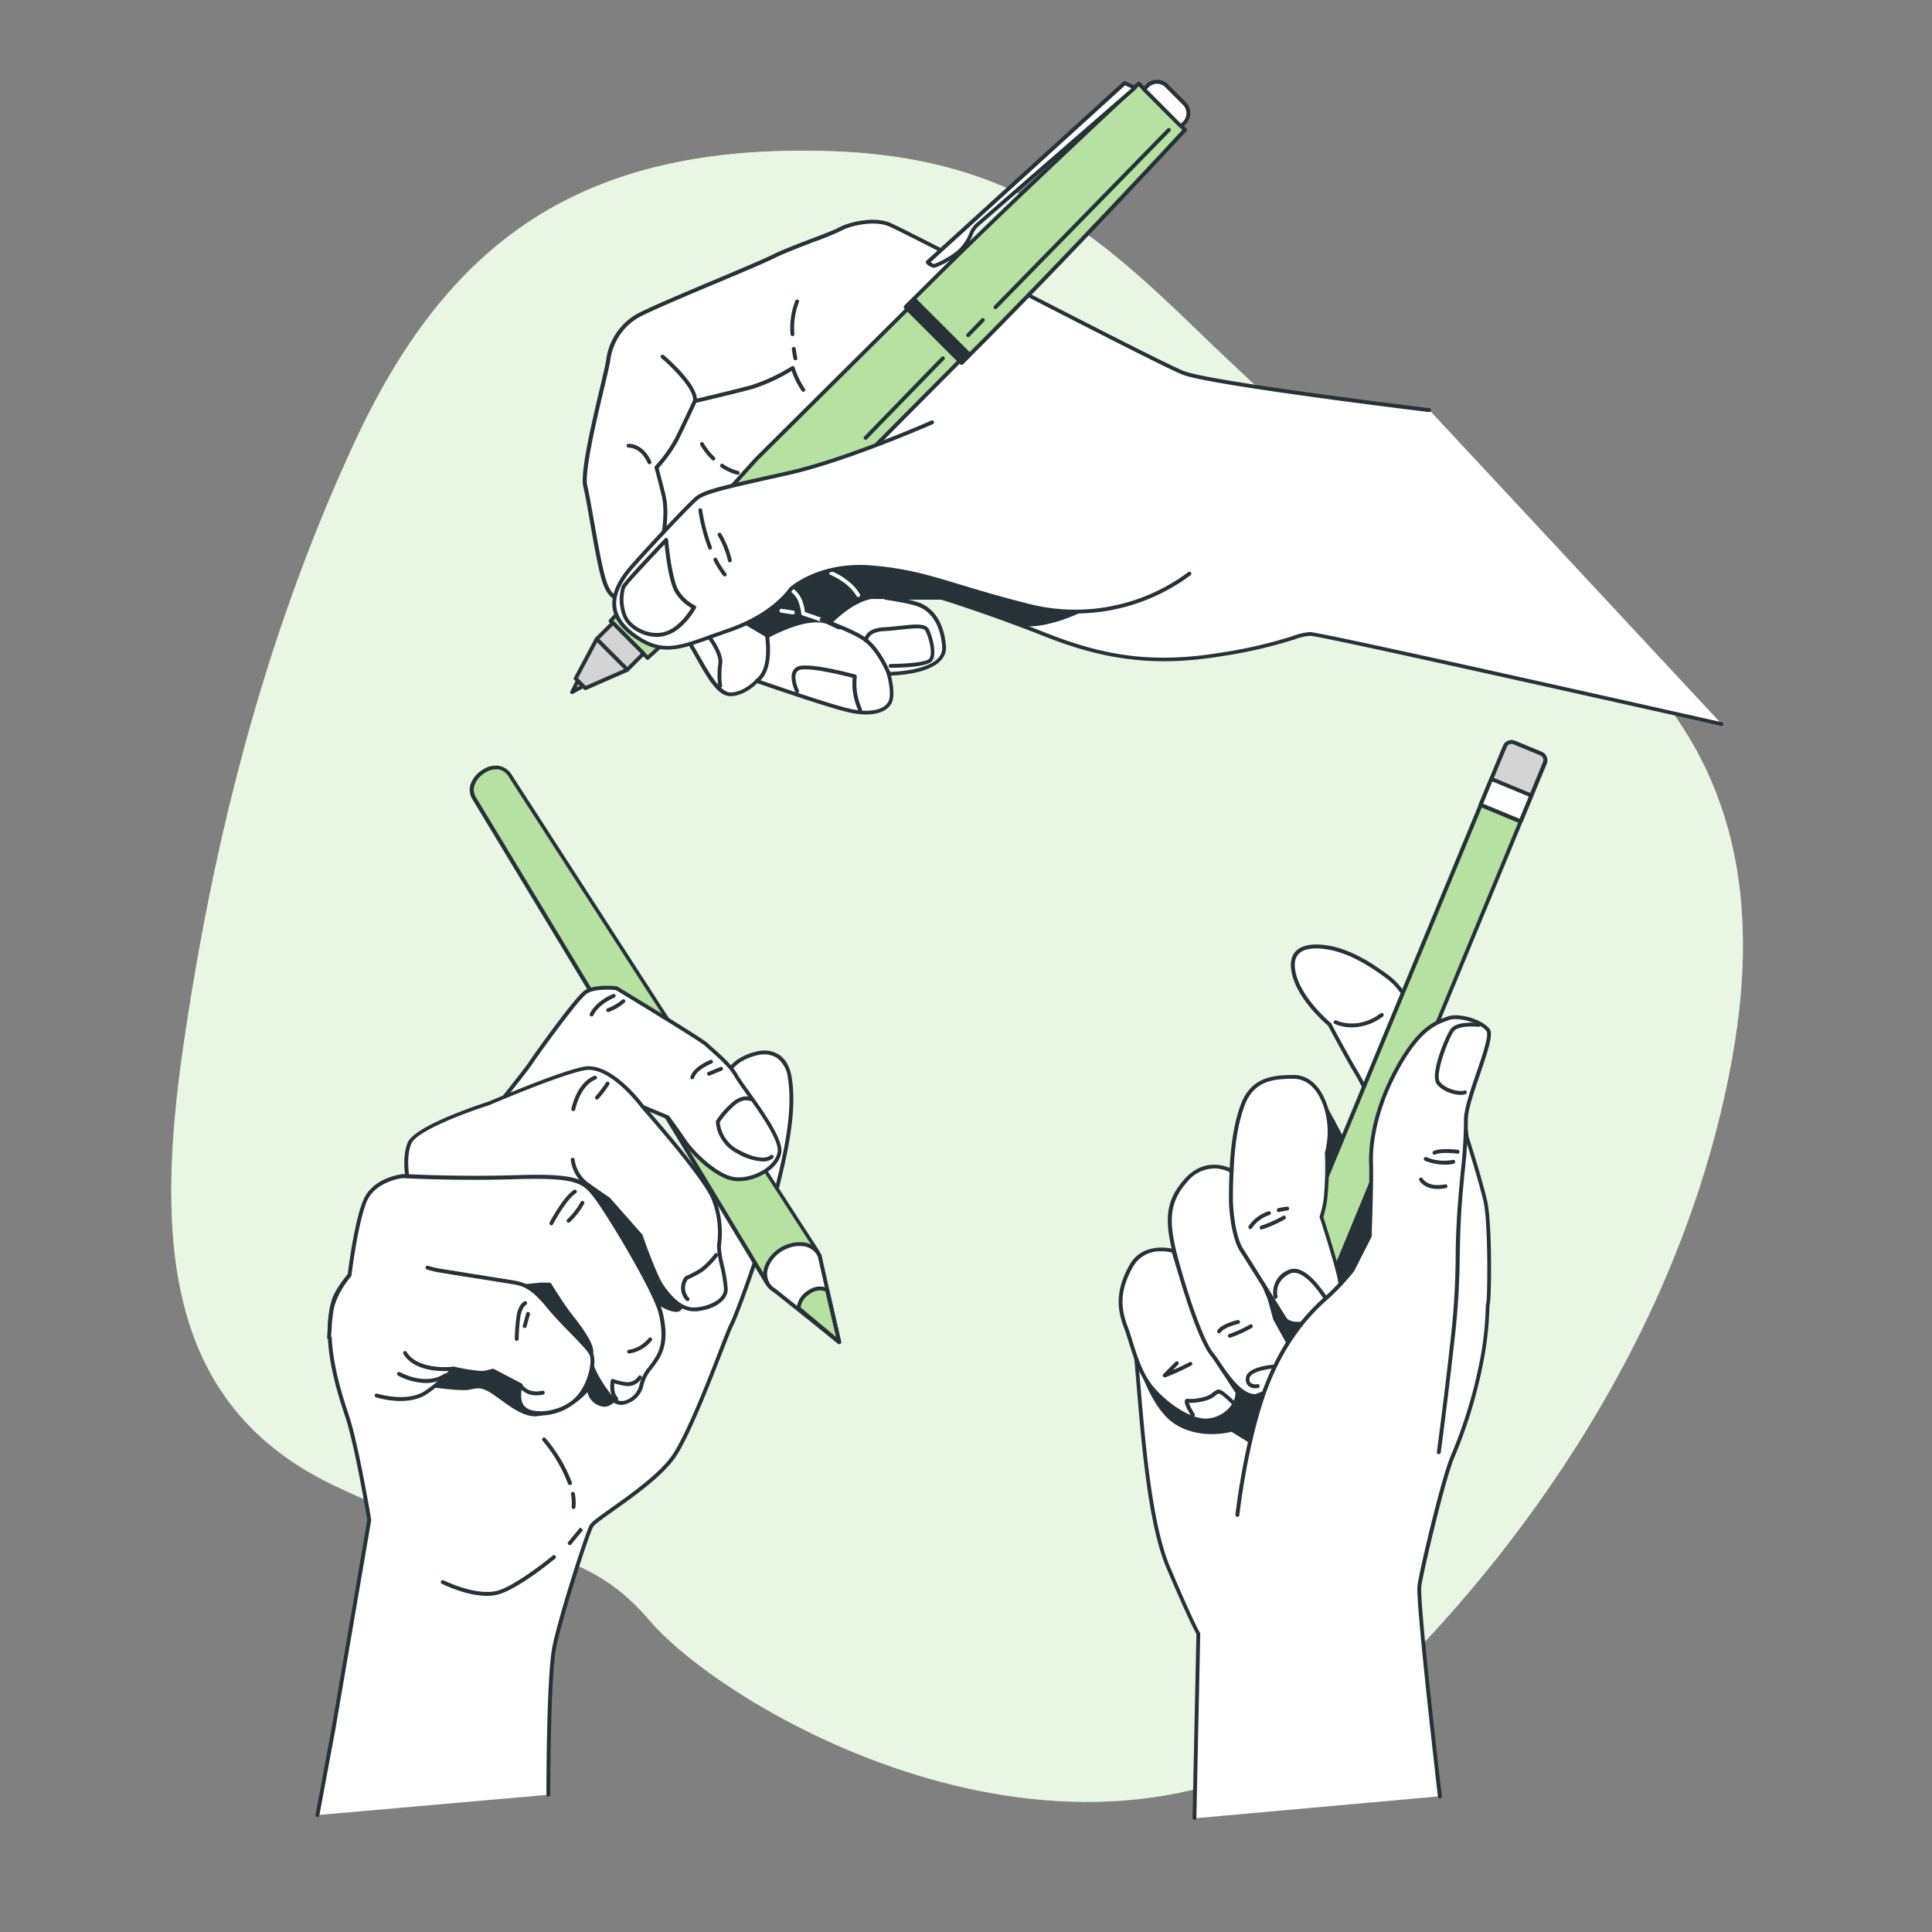 <svg xmlns="http://www.w3.org/2000/svg" viewBox="0 0 500 500"><rect x="0" y="0" width="500" height="500" fill="#808080" stroke="none"/><g id="freepik--background-simple--inject-3"><path d="M349,444s80.18-66.18,99.14-169.36S389.44,150.73,343.89,115.79,281.6,41.52,215.58,39.14s-100.18,24.21-124,75.71-36.62,104.37-44.14,156-3.85,92.82,38.51,113.35,62,11.51,82.16,35.17S280,496.54,349,444Z" style="fill:#B7E0A3"></path><path d="M349,444s80.18-66.18,99.14-169.36S389.44,150.73,343.89,115.79,281.6,41.52,215.58,39.14s-100.18,24.21-124,75.71-36.62,104.37-44.14,156-3.85,92.82,38.51,113.35,62,11.51,82.16,35.17S280,496.54,349,444Z" style="fill:#fff;opacity:0.7"></path></g><g id="freepik--hand-3--inject-3"><path d="M372.64,464.87s-5.86-50.45-5.28-54.57,6.26-28.23,8.64-33.55a122.93,122.93,0,0,0,7.83-26.42c1.47-9.39,1-12,1.32-13.11s.62-20.53-.75-26.43-4.8-16.58-4.8-16.58-.44-10.42-8.87-24.6-8.44-14.55-13.44-18.07-9.94-5.92-14.81-6.46-9.28.77-7.51,7.4,9.11,12.67,9.11,12.67,4.85,9.11,6.86,12.38a60.56,60.56,0,0,1,3.66,7.3l.42,10.05L351.93,301a33.45,33.45,0,0,1-6.77-10.15c-2.1-5.5-10.09-.69-12.71,8s-40.67,34.53-39,47.51,2.63,44.62,8.84,59.27,7.81,17.19,7.81,17.19l-1,47.76" style="fill:#fff"></path><path d="M309.13,471h0a.52.52,0,0,1-.5-.51l1-47.62c-.39-.67-2.28-4.17-7.77-17.12-4.66-11-6.39-31.54-7.65-46.52-.43-5.16-.8-9.61-1.23-12.89-1-8.09,12.28-20.47,24-31.4,7.19-6.68,14-13,15-16.31,1.94-6.45,6.68-10.57,9.95-10.69a3.74,3.74,0,0,1,3.71,2.66,32.58,32.58,0,0,0,6.17,9.48l2.72-5.35-.42-9.83a60.09,60.09,0,0,0-3.59-7.15c-1.88-3.07-6.33-11.38-6.83-12.32-.84-.71-7.48-6.44-9.2-12.86-.73-2.74-.49-4.84.71-6.23,1.34-1.56,3.88-2.18,7.35-1.8,4.59.51,9.51,2.65,15,6.55,4.76,3.35,5.17,4,12,15.6l1.56,2.63c8,13.52,8.88,23.81,8.94,24.76.28.88,3.49,10.92,4.79,16.55,1.4,6,1.11,25.4.74,26.69a8.06,8.06,0,0,0-.14,1.7,86.41,86.41,0,0,1-1.16,11.34A123.76,123.76,0,0,1,376.46,377c-2.32,5.16-8,29.32-8.61,33.41s5.23,53.94,5.29,54.45a.5.5,0,1,1-1,.11c-.24-2.06-5.86-50.56-5.29-54.7s6.27-28.29,8.69-33.68a123.37,123.37,0,0,0,7.79-26.3A85.93,85.93,0,0,0,384.49,339a8.3,8.3,0,0,1,.18-1.93c.28-1,.58-20.42-.76-26.19s-4.75-16.43-4.78-16.53a.35.35,0,0,1,0-.13c0-.11-.54-10.48-8.8-24.37l-1.56-2.63c-6.89-11.62-7.15-12.07-11.73-15.29-5.39-3.8-10.16-5.88-14.58-6.37-2.18-.24-5.07-.19-6.48,1.45-1,1.13-1.14,2.92-.5,5.32,1.71,6.4,8.87,12.35,8.94,12.41a.47.47,0,0,1,.13.15c0,.09,4.87,9.14,6.84,12.36a60.79,60.79,0,0,1,3.7,7.37.47.47,0,0,1,0,.17l.42,10.05a.45.45,0,0,1,0,.25l-3.1,6.09a.52.52,0,0,1-.36.27.55.55,0,0,1-.44-.14A33.69,33.69,0,0,1,344.69,291a2.67,2.67,0,0,0-2.74-2c-2.92.11-7.21,3.95-9,10-1.08,3.57-7.65,9.68-15.26,16.76-11,10.22-24.7,22.95-23.72,30.53.42,3.31.79,7.77,1.23,12.93,1.25,14.92,3,35.36,7.57,46.21,6.09,14.37,7.76,17.1,7.77,17.13a.5.5,0,0,1,.08.27l-1,47.76A.49.49,0,0,1,309.13,471Z" style="fill:#263238"></path><path d="M294.75,351.88s3.3,12.4,9.8,16.4S318.8,370,318.8,370l7.26,4.5,28.25-37.76s6-18.25,5.5-24.75-1-10.5-2-11.25-8.25-3.76-8.25-3.76l-2.75-3.25-3.44-6.42A57,57,0,0,1,330.31,309c-9.51,9.5-28.26,23.5-32,31.25S293.5,346.38,294.75,351.88Z" style="fill:#263238"></path><path d="M326.05,375a.48.48,0,0,1-.26-.07l-7.07-4.39c-1.34.35-8.35,1.88-14.43-1.86-6.6-4.06-9.89-16.19-10-16.7v0c-.88-3.88-.65-4.42.89-7a54.16,54.16,0,0,0,2.7-4.94c2.51-5.19,11.43-13,20.07-20.49,4.52-3.94,8.79-7.66,12-10.91a57,57,0,0,0,12.94-21.46.52.52,0,0,1,.43-.36.5.5,0,0,1,.49.26l3.42,6.38,2.63,3.12a87.94,87.94,0,0,1,8.25,3.77c1.05.78,1.59,3.6,2.2,11.61.5,6.53-5.28,24.2-5.52,24.95a.64.64,0,0,1-.08.14l-28.25,37.76A.51.51,0,0,1,326.05,375Zm-7.25-5.5a.5.5,0,0,1,.27.08l6.86,4.26,27.93-37.33c.43-1.3,5.93-18.37,5.46-24.48-.26-3.29-.78-10.13-1.81-10.89a83.57,83.57,0,0,0-8.14-3.69.52.52,0,0,1-.19-.14l-2.75-3.25-.06-.09-2.89-5.4a58,58,0,0,1-12.82,20.77c-3.27,3.27-7.55,7-12.09,10.95-8.55,7.46-17.4,15.17-19.82,20.17-1.17,2.42-2.08,3.93-2.74,5-1.44,2.39-1.59,2.65-.78,6.24.11.38,3.4,12.29,9.58,16.1s13.78,1.71,13.86,1.69Z" style="fill:#263238"></path><path d="M349.86,265.88a10.87,10.87,0,0,1-4.43-.88.5.5,0,0,1,.44-.9c.22.11,5.49,2.57,11.44-1.85a.51.51,0,0,1,.7.11.5.5,0,0,1-.1.7A13.38,13.38,0,0,1,349.86,265.88Z" style="fill:#263238"></path><path d="M345.31,329.09,335,341.49a.9.9,0,0,1-1.58-.67l1.52-16,54.47-131.64a1.86,1.86,0,0,1,2.42-1l6.92,2.87a1.84,1.84,0,0,1,1,2.42Z" style="fill:#B7E0A3"></path><path d="M334.35,342.32a1.43,1.43,0,0,1-1.4-1.55l1.52-16a.74.74,0,0,1,0-.14L389,193a2.36,2.36,0,0,1,3.07-1.28l6.92,2.86a2.37,2.37,0,0,1,1.28,3.08L345.77,329.28a.33.33,0,0,1-.07.13l-10.29,12.4A1.37,1.37,0,0,1,334.35,342.32Zm1.11-17.39L334,340.87a.38.38,0,0,0,.24.41.37.37,0,0,0,.45-.11l10.24-12.34,54.44-131.58a1.34,1.34,0,0,0-.73-1.76l-6.92-2.86a1.34,1.34,0,0,0-1.76.73Zm9.85,4.16h0Z" style="fill:#263238"></path><path d="M393.53,212.56l6.25-15.11a1.84,1.84,0,0,0-1-2.42l-6.92-2.87a1.86,1.86,0,0,0-2.42,1l-6.25,15.11Z" style="fill:#d4d4d4"></path><path d="M393.53,213.06a.58.58,0,0,1-.19,0L383,208.75a.5.5,0,0,1-.27-.66L389,193a2.34,2.34,0,0,1,3.07-1.28l6.92,2.86a2.37,2.37,0,0,1,1.28,3.08L394,212.75a.53.53,0,0,1-.27.28A.63.63,0,0,1,393.53,213.06ZM383.84,208l9.42,3.9,6.06-14.66a1.34,1.34,0,0,0-.73-1.76l-6.92-2.86a1.32,1.32,0,0,0-1,0,1.25,1.25,0,0,0-.73.73Z" style="fill:#263238"></path><rect x="386.12" y="201.49" width="7.23" height="11.19" transform="translate(49.38 488.03) rotate(-67.52)" style="fill:#fff"></rect><path d="M393.53,213.06a.58.58,0,0,1-.19,0L383,208.75a.51.51,0,0,1-.27-.27.53.53,0,0,1,0-.39l2.76-6.68a.51.51,0,0,1,.66-.27l10.34,4.28a.51.51,0,0,1,.27.27.5.5,0,0,1,0,.38L394,212.75A.49.49,0,0,1,393.53,213.06ZM383.84,208l9.42,3.9,2.38-5.76-9.42-3.9Z" style="fill:#263238"></path><path d="M335,324.85l-1.52,16a.9.9,0,0,0,1.58.67l10.26-12.37Z" style="fill:#fff"></path><path d="M334.35,342.32a1.43,1.43,0,0,1-1.4-1.55l1.52-16a.49.49,0,0,1,.24-.38.51.51,0,0,1,.45,0l10.32,4.27a.5.5,0,0,1,.3.35.51.51,0,0,1-.11.44l-10.26,12.37A1.37,1.37,0,0,1,334.35,342.32Zm1-16.75L334,340.87a.38.38,0,0,0,.24.41.37.37,0,0,0,.45-.11l9.83-11.85Z" style="fill:#263238"></path><path d="M334.12,333.78l-.67,7a.9.9,0,0,0,1.58.67l4.52-5.46Z" style="fill:#263238"></path><path d="M334.35,342.32a1.43,1.43,0,0,1-1.4-1.55l.67-7a.56.56,0,0,1,.24-.39.51.51,0,0,1,.45,0l5.44,2.25a.52.52,0,0,1,.29.34.49.49,0,0,1-.1.44l-4.53,5.46A1.37,1.37,0,0,1,334.35,342.32Zm.2-7.82-.6,6.37a.38.38,0,0,0,.24.41.37.37,0,0,0,.45-.11l4.1-4.94Z" style="fill:#263238"></path><path d="M320.29,360.34a6.8,6.8,0,0,1-.8,3,8.89,8.89,0,0,1-7.23,4.24c-3.7.16-9.64-3.3-13.77-8s-5.35-11.58-7.18-16.37-2-9.4,1.43-15.57,10.95-3.94,10.95-3.94,5.37,17.61,7.65,22.14S320.29,360.34,320.29,360.34Z" style="fill:#fff"></path><path d="M312,368.13c-3.84,0-9.76-3.46-13.91-8.16-3.13-3.56-4.61-8.3-5.92-12.48-.45-1.45-.88-2.82-1.34-4.05-2.13-5.58-1.69-10.36,1.45-16,3.6-6.44,11.45-4.19,11.53-4.17a.52.52,0,0,1,.34.34c.05.17,5.39,17.61,7.62,22.06s8.84,14.29,8.91,14.39a.54.54,0,0,1,.09.25,7.22,7.22,0,0,1-.86,3.3,9.38,9.38,0,0,1-7.65,4.51Zm-11.47-44.29a8,8,0,0,0-7.37,4.09c-3,5.42-3.44,9.81-1.4,15.16.48,1.25.91,2.64,1.37,4.1,1.28,4.09,2.72,8.72,5.71,12.11,4,4.51,9.57,7.83,13.14,7.83h.24a8.42,8.42,0,0,0,6.8-4,6.61,6.61,0,0,0,.75-2.66c-.83-1.23-6.75-10.09-8.9-14.37s-6.89-19.65-7.6-21.95A11.33,11.33,0,0,0,300.55,323.84Z" style="fill:#263238"></path><path d="M308.72,366.65a.51.51,0,0,1-.42-.23c-2.12-3.28-1.71-3.9-1.58-4.11a.74.74,0,0,1,.77-.3c1,.16,4.57-.19,6-1.33,1.65-1.29,1.92-1.42,3.36-.36a29.15,29.15,0,0,1,3,2.71.5.5,0,0,1,0,.71.49.49,0,0,1-.7,0,28.8,28.8,0,0,0-2.83-2.59c-.89-.66-.89-.66-2.16.34-1.6,1.24-5,1.65-6.5,1.56a15.18,15.18,0,0,0,1.5,2.85.5.5,0,0,1-.15.69A.53.53,0,0,1,308.72,366.65Z" style="fill:#263238"></path><path d="M301.42,356.46a.48.48,0,0,1-.41-.23.49.49,0,0,1,.06-.62l3.13-3.15a.5.5,0,0,1,.71.71l-1.37,1.37a40.47,40.47,0,0,0,4.26-2,.5.5,0,0,1,.69.15.49.49,0,0,1-.16.69,61.87,61.87,0,0,1-6.72,3.08A.41.41,0,0,1,301.42,356.46Z" style="fill:#263238"></path><path d="M318.56,303s-6.18-3.68-11.7,2.58-4.82,12-1.83,22.54,6.39,19.64,8.58,22.33S320.1,361.5,325,361.3c0,0,8.22-2.67,9.64-7.36s-1.19-6.43-1.19-6.43l-3.51-6.34-1.37-5s-4.63-10.92-6-16.65S318.56,303,318.56,303Z" style="fill:#fff"></path><path d="M324.78,361.8c-4,0-7.39-5-9.87-8.69-.66-1-1.22-1.8-1.68-2.37-2.16-2.63-5.48-11.26-8.68-22.51s-3.59-16.76,1.93-23c5.73-6.49,12.27-2.72,12.33-2.68a.48.48,0,0,1,.23.31c0,.11,2.56,10.84,3.94,16.51s6,16.46,6,16.57l1.37,5,3.43,6.19c.53.41,2.66,2.42,1.29,6.92-1.48,4.88-9.62,7.57-10,7.68a.61.61,0,0,1-.13,0Zm-10.54-59.41a9.16,9.16,0,0,0-7,3.5c-5.21,5.89-4.77,11.33-1.72,22.07,3.12,11,6.45,19.65,8.49,22.15.49.6,1.07,1.45,1.74,2.44,2.24,3.32,5.64,8.29,9.13,8.25.76-.26,8-2.83,9.26-7s-.91-5.8-1-5.87a.44.44,0,0,1-.16-.17l-3.51-6.34a.37.37,0,0,1,0-.11l-1.37-5s-4.64-11-6-16.67c-1.27-5.22-3.52-14.73-3.89-16.29A8.73,8.73,0,0,0,314.24,302.39Z" style="fill:#263238"></path><path d="M318.3,346.21a.5.5,0,0,1-.49-.39.51.51,0,0,1,.39-.6,31.64,31.64,0,0,0,5.27-2.43.5.5,0,0,1,.68.2.51.51,0,0,1-.19.68,34.32,34.32,0,0,1-5.56,2.53Z" style="fill:#263238"></path><path d="M315.49,345.08a.59.59,0,0,1-.26-.07.52.52,0,0,1-.17-.69c1-1.68,4.8-2.59,5.23-2.69a.48.48,0,0,1,.6.37.5.5,0,0,1-.37.6c-1,.24-3.92,1.12-4.6,2.24A.51.51,0,0,1,315.49,345.08Z" style="fill:#263238"></path><path d="M324.92,359.28a2.74,2.74,0,0,1-1.78-.56,2.35,2.35,0,0,1-.73-2c.14-2.91,6.35-3.48,7-3.53a.48.48,0,0,1,.54.45.5.5,0,0,1-.46.54c-1.56.12-6,.86-6.13,2.59a1.41,1.41,0,0,0,.38,1.18,2.24,2.24,0,0,0,1.65.27.5.5,0,0,1,.59.39.49.49,0,0,1-.38.59A3.41,3.41,0,0,1,324.92,359.28Z" style="fill:#263238"></path><path d="M343.38,298.46a21.57,21.57,0,0,0,0-11.12c-1.64-5.95-5-8.82-8.93-8.65s-10.19,0-12.89,7.49-2.8,15.86-3,22.36,1.23,12.68,2.72,14.93,10.18,16.25,11.17,17.83,4.48,1.89,8.34.11,6.24-5.83,6.11-8.83S342,315,342,315a23,23,0,0,0,1.15-5.61A84.86,84.86,0,0,0,343.38,298.46Z" style="fill:#fff"></path><path d="M335.8,343.12c-1.74,0-3.12-.52-3.77-1.56-.24-.37-.91-1.44-1.81-2.89-2.88-4.62-8.23-13.21-9.36-14.92-1.53-2.32-3-8.65-2.8-15.23l0-.95c.18-6.38.4-14.32,3-21.56,2.66-7.44,8.69-7.65,12.68-7.8l.66,0c4.35-.19,7.8,3.1,9.43,9a22,22,0,0,1,0,11.31,83.73,83.73,0,0,1-.24,10.89,26.85,26.85,0,0,1-1.12,5.56c.56,1.73,4.76,14.69,4.88,17.59.13,3.06-2.23,7.37-6.4,9.3A12.64,12.64,0,0,1,335.8,343.12Zm-1.05-63.94h-.29l-.66,0c-3.94.14-9.34.34-11.78,7.14-2.53,7.08-2.75,14.94-2.93,21.25l0,.95c-.18,6.39,1.19,12.46,2.63,14.65,1.14,1.72,6.5,10.32,9.38,14.94l1.8,2.89c.82,1.3,4,1.64,7.71-.08s5.94-5.62,5.82-8.35c-.12-2.9-4.84-17.34-4.89-17.49a.56.56,0,0,1,0-.36,22.57,22.57,0,0,0,1.12-5.46,86.8,86.8,0,0,0,.23-10.81.32.32,0,0,1,0-.17,21.18,21.18,0,0,0,0-10.84C341.43,282.18,338.48,279.18,334.75,279.18Z" style="fill:#263238"></path><path d="M343.86,337.84a.51.51,0,0,1-.44-.26c-1.54-2.77-6.26-9.62-9.64-7.93-4.1,2.06-3.21,5.67-3.17,5.83a.5.5,0,1,1-1,.25,6.22,6.22,0,0,1,3.7-7c4.91-2.46,10.71,7.9,11,8.34a.51.51,0,0,1-.2.68A.5.5,0,0,1,343.86,337.84Z" style="fill:#263238"></path><path d="M323.57,318.09a.59.59,0,0,1-.25-.07.51.51,0,0,1-.18-.69,9.76,9.76,0,0,1,5.08-3.83.5.5,0,0,1,.36.94,8.71,8.71,0,0,0-4.57,3.4A.51.51,0,0,1,323.57,318.09Z" style="fill:#263238"></path><path d="M331,313.67a.5.5,0,0,1-.12-1,17.9,17.9,0,0,1,2.19-.4.5.5,0,0,1,.1,1,19.5,19.5,0,0,0-2,.38Z" style="fill:#263238"></path><path d="M326.59,318.19a.5.5,0,0,1-.16-1,31.6,31.6,0,0,0,5.56-2.5.5.5,0,0,1,.56.83,30.51,30.51,0,0,1-5.8,2.61A.45.45,0,0,1,326.59,318.19Z" style="fill:#263238"></path><path d="M320.24,392.06s2.16-20,7.82-34.14,13.49-20.48,16.17-22.91a66.76,66.76,0,0,0,5.75-6.27l4.5-8.75s.54-14.62.35-19,.81-13.69,6.83-24.6,10.39-11.79,13.13-12.83,8.6.8,10.31,3-6,18.08-5.72,23.4-1.39,16.5-1.9,26.48.13,15-1.59,30.49-3.52,28.89-3.52,28.89" style="fill:#fff"></path><path d="M320.24,392.56h-.06a.5.5,0,0,1-.44-.55c0-.2,2.24-20.24,7.85-34.27,5.33-13.33,12.61-19.81,15.72-22.58l.58-.52a66.4,66.4,0,0,0,5.67-6.17l4.42-8.61c0-1.36.53-14.74.35-18.86-.11-2.69.05-12.46,6.9-24.86,5.67-10.27,9.93-11.81,12.75-12.83l.63-.23c2.87-1.09,9,.7,10.89,3.21,1,1.32-.28,5.31-2.47,11.73-1.6,4.68-3.26,9.51-3.15,12a122.78,122.78,0,0,1-.85,13.38c-.39,4.12-.83,8.8-1,13.14-.16,3.25-.21,6-.25,8.7A201.4,201.4,0,0,1,376.39,347c-1.7,15.31-3.51,28.78-3.53,28.91a.5.5,0,0,1-.56.43.51.51,0,0,1-.43-.56c0-.14,1.83-13.59,3.52-28.89a199.48,199.48,0,0,0,1.34-21.73c0-2.69.09-5.47.26-8.73.22-4.36.66-9.05,1.05-13.18a123.27,123.27,0,0,0,.84-13.25c-.11-2.62,1.57-7.55,3.2-12.32,1.5-4.38,3.36-9.83,2.63-10.8-1.64-2.14-7.29-3.8-9.75-2.87l-.64.23c-2.68,1-6.73,2.43-12.22,12.37-6.72,12.18-6.88,21.71-6.77,24.34.18,4.36-.35,18.9-.35,19a.65.65,0,0,1-.06.21L350.43,329l-.06.09a65.61,65.61,0,0,1-5.81,6.32l-.59.53c-3.05,2.72-10.2,9.09-15.45,22.2-5.56,13.91-7.76,33.81-7.79,34A.49.49,0,0,1,320.24,392.56Z" style="fill:#263238"></path><path d="M378.05,283.36c-1.94,0-4.91-1-6.23-2.84-1.87-2.56,2.38-12.64,3.69-14.3,1.56-2,6.6-1.54,7.16-1.48a.5.5,0,0,1,.45.55.49.49,0,0,1-.54.45c-1.4-.14-5.25-.22-6.28,1.1-1.43,1.81-5,11.22-3.67,13.09,1.47,2,5.29,2.74,6.26,2.31a.5.5,0,0,1,.66.25.49.49,0,0,1-.25.66A3.16,3.16,0,0,1,378.05,283.36Z" style="fill:#263238"></path><path d="M371.23,298.83a.5.5,0,0,1-.22-.95c1.84-.88,6.11-.33,6.3-.3a.5.5,0,0,1,.42.56.5.5,0,0,1-.56.43c-1.15-.15-4.42-.41-5.72.21A.59.59,0,0,1,371.23,298.83Z" style="fill:#263238"></path><path d="M373.83,301.41a13.13,13.13,0,0,1-5-1,.5.5,0,1,1,.4-.91,11.76,11.76,0,0,0,6.73.68.5.5,0,1,1,.25,1A9.52,9.52,0,0,1,373.83,301.41Z" style="fill:#263238"></path><path d="M372.07,307.7c-3.58,0-4.7-2.12-4.76-2.23a.51.51,0,0,1,.22-.67.5.5,0,0,1,.67.22c.06.1,1.31,2.35,5.81,1.48a.48.48,0,0,1,.58.39.5.5,0,0,1-.39.59A11.49,11.49,0,0,1,372.07,307.7Z" style="fill:#263238"></path></g><g id="freepik--hand-2--inject-3"><path d="M369.91,106.13s-56.46-6.83-63.65-9.65S234,59.58,230,58s-10.31,0-12.5,1.25S205,64,200,66.46s-30,12.51-35,15.32A15.49,15.49,0,0,0,157.42,93c-.31,3.12-7.19,27.82-5.94,32.83s3.43,21.26,5.31,25.64,4.07,3.44,6.25,3.13,9.39-4.07,9.39-4.07,2.81,10.63,5.94,15.64,6.87,13.44,10.63,13.44,6.88-3.44,6.88-3.44,19.69,6.88,24.7,7.82,8.44,0,9.69-2.19-.31-7.5-.31-7.5,15,0,14.38-7.19-4.06-9.7-6.25-10.63-8.76-1.88-8.76-1.88h14.39s12.19,3.75,27.2,9.69,27.83,7.82,45,5S336,164,339.09,164s106.42,23.31,106.42,23.31" style="fill:#fff"></path><path d="M445.51,187.84l-.11,0c-35.71-8-103.88-23.29-106.31-23.29h0a14,14,0,0,0-4.09.94,121.88,121.88,0,0,1-19,4.36c-16.37,2.68-29.5,1.22-45.29-5-14.23-5.63-26.07-9.34-27.1-9.66H235a20.43,20.43,0,0,1,3.26.92c2.65,1.13,5.94,4,6.55,11a4.77,4.77,0,0,1-1.31,3.81c-3.07,3.35-10.64,3.84-12.92,3.92.38,1.51,1.18,5.36.09,7.26-1.42,2.5-5.15,3.39-10.22,2.43-4.7-.88-21.88-6.83-24.47-7.73-.81.81-3.64,3.36-7,3.36s-6.14-5.12-8.95-10.08c-.74-1.3-1.44-2.52-2.11-3.6-2.74-4.38-5.19-12.83-5.83-15.17-1.75.89-7.09,3.56-9,3.83l-.68.11c-2,.35-4.27.74-6.1-3.53-1.21-2.82-2.5-10.26-3.65-16.81-.63-3.65-1.23-7.09-1.69-8.91-.91-3.64,2.24-16.93,4.33-25.71.84-3.58,1.51-6.4,1.6-7.29a16.05,16.05,0,0,1,7.76-11.65c2.89-1.62,12.41-5.63,20.81-9.17,6.23-2.62,12.11-5.1,14.23-6.16,2.75-1.37,7-3,10.78-4.43,3.08-1.18,5.75-2.2,6.71-2.75,2.28-1.3,8.74-2.89,12.93-1.28,1.8.69,15,7.47,30.28,15.32,19.68,10.11,42,21.57,46,23.15,7.05,2.76,63,9.55,63.53,9.61a.52.52,0,0,1,.44.56.5.5,0,0,1-.56.44c-2.31-.28-56.6-6.88-63.77-9.68C302,95.35,279.66,83.88,260,73.76c-14.62-7.51-28.43-14.6-30.17-15.27-3.91-1.51-9.94,0-12.08,1.21a73.65,73.65,0,0,1-6.86,2.81c-3.74,1.43-8,3.05-10.68,4.4-2.15,1.07-8,3.56-14.29,6.18-8.38,3.53-17.87,7.53-20.71,9.12a15.06,15.06,0,0,0-7.25,10.88c-.1,1-.74,3.66-1.63,7.42-1.94,8.16-5.18,21.83-4.33,25.24.47,1.85,1,5.16,1.71,9,1.08,6.18,2.42,13.87,3.58,16.58,1.52,3.55,3.06,3.29,5,2.95l.71-.12c2.08-.3,9.15-4,9.22-4a.52.52,0,0,1,.44,0,.51.51,0,0,1,.28.33c0,.11,2.83,10.62,5.88,15.5.68,1.09,1.38,2.33,2.13,3.64,2.42,4.26,5.43,9.57,8.08,9.57,3.49,0,6.48-3.24,6.51-3.27a.5.5,0,0,1,.53-.14c.2.07,19.72,6.88,24.63,7.8,4.55.85,8,.13,9.17-1.95.94-1.64.06-5.69-.36-7.11a.47.47,0,0,1,.08-.44.48.48,0,0,1,.4-.2c.09,0,9.57-.05,12.84-3.61a3.78,3.78,0,0,0,1-3c-.57-6.58-3.55-9.19-6-10.21-2.1-.91-8.56-1.84-8.63-1.85a.5.5,0,0,1,.07-1h14.39l.14,0c.13,0,12.39,3.83,27.25,9.71,15.82,6.26,28.37,7.66,44.76,5a120.07,120.07,0,0,0,18.82-4.34,15,15,0,0,1,4.4-1h0c3.14,0,102.31,22.37,106.54,23.32a.5.5,0,0,1-.12,1Z" style="fill:#263238"></path><path d="M214.86,161.28l.16.08Z" style="fill:#263238"></path><path d="M215,161.86a.46.46,0,0,1-.2-.05l-.1,0,.14-.49.21-.45-.21.45.21-.45-.21.45.28-.42.09,0a.5.5,0,0,1-.21,1Z" style="fill:#263238"></path><path d="M214.82,161.27h0Z" style="fill:#263238"></path><path d="M214.85,161.78h-.07l-.12,0a.52.52,0,0,1-.28-.66.48.48,0,0,1,.64-.27h0l-.2.46.2-.46h0a.51.51,0,0,1,.26.66.5.5,0,0,1-.42.3h0Z" style="fill:#263238"></path><path d="M214.72,161.22h0Z" style="fill:#263238"></path><path d="M214.73,161.73a.65.65,0,0,1-.19,0l.37-.93h0a.51.51,0,0,1,.26.66A.53.53,0,0,1,214.73,161.73Z" style="fill:#263238"></path><path d="M215,161.36l.33.14Z" style="fill:#263238"></path><path d="M215.34,162a.48.48,0,0,1-.2,0h0l-.32-.15a.49.49,0,0,1-.25-.66.5.5,0,0,1,.66-.25l.32.15a.5.5,0,0,1,.25.66A.49.49,0,0,1,215.34,162Z" style="fill:#263238"></path><path d="M214.74,161.23l.08,0Z" style="fill:#263238"></path><path d="M214.61,161.72h0a.55.55,0,0,1-.29-.68.47.47,0,0,1,.62-.27l-.2.46.21-.46-.21.46.23-.45h0l-.15.48Z" style="fill:#263238"></path><path d="M215.35,161.5l.58.27Z" style="fill:#263238"></path><path d="M215.93,162.27a.52.52,0,0,1-.21,0h0l-.58-.27a.5.5,0,0,1,.41-.91l.59.27a.5.5,0,0,1,.25.66A.52.52,0,0,1,215.93,162.27Z" style="fill:#263238"></path><path d="M217.11,162.31Z" style="fill:#263238"></path><path d="M217.25,162.86a.78.78,0,0,1-.22,0h0l-.12-.06h0a.5.5,0,0,1,.41-.91h0l.1,0h0a.49.49,0,0,1,.29.41.5.5,0,0,1-.2.45A.46.46,0,0,1,217.25,162.86Z" style="fill:#263238"></path><path d="M216.91,162.21l.2.1Z" style="fill:#263238"></path><path d="M217.1,162.81a.45.45,0,0,1-.19-.05l-.14-.06h0l-.07,0h0a.53.53,0,0,1-.21-.64.46.46,0,0,1,.62-.26h0l.16.08h0a.52.52,0,0,1,.23.66A.51.51,0,0,1,217.1,162.81Z" style="fill:#263238"></path><path d="M216.74,162.14l.17.07Z" style="fill:#263238"></path><path d="M216.89,162.71a.43.43,0,0,1-.19,0l-.17-.08a.5.5,0,0,1-.25-.66.52.52,0,0,1,.67-.25l.16.08h0a.52.52,0,0,1,.21.64A.48.48,0,0,1,216.89,162.71Z" style="fill:#263238"></path><path d="M215.93,161.77l.37.17Z" style="fill:#263238"></path><path d="M216.3,162.44a.45.45,0,0,1-.2,0h0l-.37-.17a.5.5,0,0,1-.24-.67.49.49,0,0,1,.66-.24l.37.16a.5.5,0,0,1-.21,1Z" style="fill:#263238"></path><path d="M216.3,161.94l.44.2Z" style="fill:#263238"></path><path d="M216.74,162.64a.54.54,0,0,1-.21,0l-.44-.19a.51.51,0,0,1,.42-.92l.43.2a.5.5,0,0,1-.2,1Z" style="fill:#263238"></path><path d="M248.66,149.33a29.52,29.52,0,0,0-9-.58c-.57-2-3.54-4.06-4.6-4.81-1.8-1.29-31.47,2.83-35.59,5.93s-8,6.19-6.45,11.35l5.67,3.35s10.32-5.93,16-3.35c0,0,5.15-5.68,10.83-6.71l18.17.13s12.81,3.55,18.72,6.26,18.2-3,19.92-4.43S257.52,151.3,248.66,149.33Z" style="fill:#263238"></path><path d="M198.72,165.07a.45.45,0,0,1-.25-.07l-5.68-3.35a.46.46,0,0,1-.22-.29c-1.7-5.65,2.73-9,6.63-11.89,4.23-3.18,34.18-7.38,36.18-5.94l.12.08c1.14.81,3.72,2.65,4.53,4.61a29.85,29.85,0,0,1,8.74.63h0c2.94.65,7.84,1.49,13,2.39,15.83,2.72,20.81,3.76,21.13,4.91a.69.69,0,0,1-.23.7c-1.6,1.36-14.25,7.35-20.46,4.5-5.59-2.56-17.6-5.94-18.58-6.21l-18.1-.13c-5.35,1-10.41,6.49-10.46,6.55a.5.5,0,0,1-.58.11C209.13,159.23,199.07,165,199,165A.54.54,0,0,1,198.72,165.07Zm-5.25-4.18,5.26,3.11c1.64-.91,10.42-5.5,15.86-3.38,1.11-1.15,5.73-5.67,10.87-6.6l18.26.12.13,0c.13,0,12.92,3.59,18.79,6.28,5.32,2.44,16.53-2.37,19.08-4.11-2-1-12.38-2.78-20.1-4.11-5.2-.89-10.11-1.74-13.07-2.4h0a28.72,28.72,0,0,0-8.82-.57.5.5,0,0,1-.52-.36c-.5-1.77-3.26-3.73-4.3-4.47l-.11-.08c-1.63-.93-30.67,2.68-35,5.93C195.31,153.63,192.22,156.38,193.47,160.89ZM282,156.51h0Z" style="fill:#263238"></path><path d="M195.88,176.72a.48.48,0,0,1-.4-.21.5.5,0,0,1,.1-.7c4.85-3.55,1.68-15.21,1.64-15.33a.51.51,0,0,1,.35-.62.52.52,0,0,1,.62.35c.14.51,3.38,12.45-2,16.41A.45.45,0,0,1,195.88,176.72Z" style="fill:#263238"></path><path d="M186.4,178a.51.51,0,0,1-.5-.42,21,21,0,0,1,0-5.81c.41-2.47-2.59-6.36-2.62-6.4a.5.5,0,0,1,.79-.61c.13.17,3.29,4.27,2.81,7.17a20.57,20.57,0,0,0,0,5.49.49.49,0,0,1-.42.57Z" style="fill:#263238"></path><path d="M222.58,184.14a.49.49,0,0,1-.45-.28,16.5,16.5,0,0,1-1.46-8.44c-1.91-.5-9.92-2.53-13.18-2.14a1.66,1.66,0,0,0-1.37.79c-.69,1.25.22,3.75.63,4.6a.5.5,0,0,1-.24.67.5.5,0,0,1-.66-.24c-.07-.14-1.69-3.55-.61-5.51a2.59,2.59,0,0,1,2.13-1.3c3.9-.47,13.57,2.16,14,2.27a.5.5,0,0,1,.36.56,15.87,15.87,0,0,0,1.31,8.29.49.49,0,0,1-.22.67A.46.46,0,0,1,222.58,184.14Z" style="fill:#263238"></path><path d="M212.61,160.9l-.18,0c-2.64-1-4.68-1.62-4.7-1.63a.51.51,0,0,1-.35-.42,14.37,14.37,0,0,0-.86-3.48,6.81,6.81,0,0,0-2.16-2.47.51.51,0,0,1-.14-.7.5.5,0,0,1,.69-.13,7.63,7.63,0,0,1,2.52,2.91,14.24,14.24,0,0,1,.9,3.44c.67.21,2.38.78,4.45,1.54a.5.5,0,0,1,.3.64A.52.52,0,0,1,212.61,160.9Z" style="fill:#fff"></path><path d="M230,174.84a.48.48,0,0,1-.46-.32c0-.05-2.18-5.54-5.66-8.36-2.09-1.7-7.36-3.82-11.41-5.29a.5.5,0,0,1,.35-.94c4.12,1.5,9.49,3.66,11.7,5.45,3.67,3,5.86,8.55,6,8.78a.5.5,0,0,1-.29.65A.57.57,0,0,1,230,174.84Z" style="fill:#263238"></path><path d="M205.17,159h-.08l-2.94-.45a.51.51,0,0,1-.42-.57.51.51,0,0,1,.57-.42l2.94.45a.5.5,0,0,1-.07,1Z" style="fill:#fff"></path><path d="M230.49,172.83a.5.5,0,0,1,0-1c3.74,0,9.32-.43,10-1.37,1-1.35-.07-5.42-1-7.18-.49-1-3.54-.64-6.49-.32-1.35.15-2.75.31-4.12.37-4.22.2-4.27,2.42-4.27,2.44a.5.5,0,0,1-1,0c0-.13.06-3.19,5.22-3.44,1.34-.06,2.72-.21,4.06-.36,3.74-.41,6.69-.74,7.5.87s2.22,6.3.86,8.2C240.08,172.74,232.08,172.83,230.49,172.83Z" style="fill:#263238"></path><path d="M222.13,154.51a.5.5,0,0,1-.44-.25,11.78,11.78,0,0,0-3.24-3.45,15.32,15.32,0,0,0-3.49-2,.5.5,0,0,1-.32-.64.5.5,0,0,1,.63-.31A16.1,16.1,0,0,1,219,150a12.57,12.57,0,0,1,3.54,3.78.49.49,0,0,1-.19.68A.53.53,0,0,1,222.13,154.51Z" style="fill:#fff"></path><path d="M171.7,138.69h-.1a.51.51,0,0,1-.39-.59c0-.06,1.09-5.6,0-10s-1.8-7-1.81-7a.49.49,0,0,1,.12-.47,37,37,0,0,0,5.12-7.12c1.78-3.57,4.71-9.87,4.74-9.93a.48.48,0,0,1,.34-.28c.09,0,9.77-2.28,14.68-3.61A46.47,46.47,0,0,0,204.9,94.8a.49.49,0,0,1,.74.27,21.75,21.75,0,0,0,2.63,5.5.5.5,0,1,1-.79.61,20.64,20.64,0,0,1-2.59-5.2,44.91,44.91,0,0,1-10.22,4.7c-4.49,1.23-13,3.21-14.48,3.57-.54,1.15-3.05,6.54-4.65,9.74a36.49,36.49,0,0,1-5.09,7.15c.2.76.82,3.1,1.74,6.75,1.14,4.58.05,10.16,0,10.39A.51.51,0,0,1,171.7,138.69Z" style="fill:#263238"></path><path d="M190.92,122.86l-.12,0a13.43,13.43,0,0,1-4.18-1.9.5.5,0,1,1,.55-.83,12.73,12.73,0,0,0,3.88,1.76.5.5,0,0,1,.35.61A.49.49,0,0,1,190.92,122.86Z" style="fill:#263238"></path><path d="M184.61,119.17a.46.46,0,0,1-.34-.15,17.58,17.58,0,0,1-3.06-3.89.5.5,0,0,1,.88-.47,17,17,0,0,0,2.87,3.65.48.48,0,0,1,0,.7A.52.52,0,0,1,184.61,119.17Z" style="fill:#263238"></path><path d="M205.09,87a.5.5,0,0,1-.5-.48,19.39,19.39,0,0,1,1.25-8.71.51.51,0,0,1,.67-.25.5.5,0,0,1,.24.67,18.38,18.38,0,0,0-1.16,8.25.5.5,0,0,1-.48.52Z" style="fill:#263238"></path><path d="M205.84,93.24a.49.49,0,0,1-.48-.4s-.22-1-.43-2.49a.51.51,0,0,1,.43-.56.5.5,0,0,1,.57.43c.19,1.45.4,2.4.4,2.41a.5.5,0,0,1-.38.6Z" style="fill:#263238"></path><path d="M179.84,104.32h-.09a.5.5,0,0,1-.4-.58c.51-2.92-5.74-9-8.2-11.06a.52.52,0,0,1-.06-.71.51.51,0,0,1,.71-.06c.95.81,9.24,8,8.53,12A.49.49,0,0,1,179.84,104.32Z" style="fill:#263238"></path><path d="M168.08,120.14a.48.48,0,0,1-.45-.29c-1.86-4.12-4.82-4-4.94-4a.51.51,0,0,1-.53-.47.49.49,0,0,1,.46-.53c.16,0,3.77-.2,5.92,4.59a.5.5,0,0,1-.25.66A.52.52,0,0,1,168.08,120.14Z" style="fill:#263238"></path><polygon points="252.09 89.66 245.37 82.94 238.65 76.22 195.61 118.94 158.01 160.7 162.81 165.5 167.6 170.29 209.37 132.7 252.09 89.66" style="fill:#B7E0A3"></polygon><path d="M167.6,170.79a.49.49,0,0,1-.35-.15l-9.59-9.59a.49.49,0,0,1,0-.68l37.59-41.77,43.06-42.74a.51.51,0,0,1,.71,0L252.44,89.3a.51.51,0,0,1,0,.71l-42.72,43-41.78,37.61A.5.5,0,0,1,167.6,170.79Zm-8.9-10.11,8.92,8.92L209,132.32l42.35-42.66L238.64,76.92,196,119.29Z" style="fill:#263238"></path><path d="M274.27,68c18-18.7,32.4-34.35,32.4-34.35l-6-6-6-6S279,36.06,260.33,54s-25.92,25.43-25.92,25.43l7.22,7.22,7.21,7.21S256.3,86.68,274.27,68Z" style="fill:#B7E0A3"></path><path d="M248.84,94.39a.47.47,0,0,1-.35-.15L234.06,79.82a.5.5,0,0,1,0-.7c.08-.08,7.44-7.67,25.93-25.45s34.21-32.26,34.37-32.4a.5.5,0,0,1,.69,0l12,12a.51.51,0,0,1,0,.7c-.14.15-14.63,15.86-32.4,34.36h0c-17.77,18.49-25.37,25.86-25.44,25.93A.54.54,0,0,1,248.84,94.39ZM235.12,79.46l13.72,13.73c1.68-1.65,9.43-9.29,25.07-25.57,16.29-17,29.82-31.56,32.06-34l-11.3-11.3c-2.43,2.24-17,15.78-34,32.06C244.4,70,236.76,77.78,235.12,79.46Z" style="fill:#263238"></path><path d="M250.55,87.25a.46.46,0,0,1-.34-.15.48.48,0,0,1,0-.7L254,82.47a.5.5,0,1,1,.72.7l-3.84,3.92A.52.52,0,0,1,250.55,87.25Z" style="fill:#263238"></path><path d="M257.63,80a.49.49,0,0,1-.35-.14.5.5,0,0,1,0-.71l44.86-45.89a.5.5,0,0,1,.71,0,.5.5,0,0,1,0,.71L258,79.85A.51.51,0,0,1,257.63,80Z" style="fill:#263238"></path><path d="M224,113.81a.45.45,0,0,1-.34-.14.48.48,0,0,1,0-.7l20-20.6a.5.5,0,0,1,.71,0,.5.5,0,0,1,0,.7l-20,20.6A.48.48,0,0,1,224,113.81Z" style="fill:#263238"></path><path d="M236.48,77.37l-2.07,2.09,14.43,14.43s.67-.65,2.09-2.06Z" style="fill:#263238"></path><path d="M248.84,94.39a.47.47,0,0,1-.35-.15L234.06,79.82a.5.5,0,0,1,0-.7s.66-.68,2.07-2.1a.47.47,0,0,1,.35-.15h0a.52.52,0,0,1,.35.14l14.46,14.46a.54.54,0,0,1,.14.36.5.5,0,0,1-.14.35l-2.1,2.07A.54.54,0,0,1,248.84,94.39ZM235.12,79.46l13.72,13.73,1.39-1.36L236.48,78.08C235.84,78.72,235.39,79.17,235.12,79.46Z" style="fill:#263238"></path><rect x="154.87" y="164.29" width="11.22" height="5.93" transform="translate(165.27 -64.49) rotate(45)" style="fill:#d4d4d4"></rect><path d="M162.35,173.82a.5.5,0,0,1-.35-.14l-7.94-7.94a.5.5,0,0,1,0-.7l4.2-4.2a.5.5,0,0,1,.7,0l7.94,7.94a.5.5,0,0,1,0,.7l-4.2,4.2A.52.52,0,0,1,162.35,173.82Zm-7.23-8.43,7.23,7.22,3.48-3.48-7.22-7.23Z" style="fill:#263238"></path><polygon points="154.42 165.39 148.98 175.59 151.47 178.08 162.35 173.32 154.42 165.39" style="fill:#d4d4d4"></polygon><path d="M151.47,178.58a.47.47,0,0,1-.35-.15l-2.5-2.49a.5.5,0,0,1-.08-.59l5.44-10.2a.47.47,0,0,1,.36-.25.46.46,0,0,1,.43.14L162.7,173a.48.48,0,0,1,.14.44.5.5,0,0,1-.29.37l-10.88,4.76A.45.45,0,0,1,151.47,178.58Zm-1.88-3.08,2,2,9.9-4.33-6.94-6.94Z" style="fill:#263238"></path><polygon points="149.49 176.3 148.07 179.13 150.8 177.61 149.49 176.3" style="fill:#fff"></polygon><path d="M148.07,179.63a.5.5,0,0,1-.45-.73l1.42-2.83a.5.5,0,0,1,.8-.13l1.31,1.32a.48.48,0,0,1,.15.42.53.53,0,0,1-.26.37l-2.73,1.52A.5.5,0,0,1,148.07,179.63Zm1.55-2.49-.38.77.74-.41Z" style="fill:#263238"></path><path d="M299.3,23.77h6.45a3.55,3.55,0,0,1,3.55,3.55v1.25a0,0,0,0,1,0,0H295.76a0,0,0,0,1,0,0V27.32A3.55,3.55,0,0,1,299.3,23.77Z" transform="translate(107.12 -206.26) rotate(45)" style="fill:#fff"></path><path d="M305.63,33.16a.52.52,0,0,1-.36-.14l-9.58-9.59a.48.48,0,0,1,0-.7l.89-.89a4,4,0,0,1,5.72,0l4.57,4.56a4.07,4.07,0,0,1,0,5.73L306,33A.52.52,0,0,1,305.63,33.16Zm-8.88-10.08L305.63,32l.53-.54a3.05,3.05,0,0,0,0-4.31h0l-4.57-4.56a3,3,0,0,0-4.31,0Z" style="fill:#263238"></path><path d="M293.74,22.72l-2.67-1.22L240.12,67.84s1.09,1.09,1.7,1,5.34-2.18,7.52-4.85,1.82-4.25,3.64-5.82Z" style="fill:#fff"></path><path d="M241.73,69.32a3.56,3.56,0,0,1-2-1.13.48.48,0,0,1-.15-.36.49.49,0,0,1,.17-.36l50.94-46.34a.5.5,0,0,1,.55-.08l2.66,1.21a.49.49,0,0,1,.29.38.5.5,0,0,1-.16.45s-38.94,33.85-40.76,35.42a6,6,0,0,0-1.59,2.41,13.14,13.14,0,0,1-2,3.35c-2.25,2.75-7.06,4.88-7.81,5Zm-.86-1.48a2,2,0,0,0,.86.48c.45-.09,5.12-2.11,7.22-4.68a12.05,12.05,0,0,0,1.86-3.13,6.8,6.8,0,0,1,1.84-2.75l40.17-34.91-1.66-.76Z" style="fill:#263238"></path><path d="M241.22,109.3S219.33,119,204,122.43s-21.58,4.69-23.77,6.57-11.88,12.2-16.57,17.51-7.82,11.88.31,17.82,12.82,2.82,24.71-1.25,15.94-10.63,15.94-10.63,7.51-6.88,21.27-5.63,18.76,4.38,39.4,9.7a49.45,49.45,0,0,0,42.52-8.13" style="fill:#fff"></path><path d="M172.75,168.12c-2.91,0-5.72-.94-9.06-3.38-3.13-2.29-4.87-4.87-5.18-7.67-.35-3.28,1.21-6.84,4.79-10.89,4.84-5.49,14.43-15.68,16.62-17.56s7.27-2.94,19.83-5.74l4.15-.93c15.1-3.39,36.9-13,37.12-13.11a.5.5,0,0,1,.4.92c-.22.1-22.11,9.75-37.3,13.16l-4.15.93c-12,2.69-17.52,3.92-19.4,5.53-2.12,1.82-11.81,12.12-16.52,17.46-3.38,3.83-4.87,7.14-4.54,10.12.27,2.51,1.88,4.86,4.77,7,6.79,5,11.09,3.4,19.68.3,1.4-.51,2.91-1,4.57-1.62,11.54-4,15.64-10.36,15.68-10.42a.31.31,0,0,1,.09-.11c.31-.28,7.82-7,21.64-5.75,8.88.8,14.18,2.4,22.21,4.82,4.4,1.33,9.88,3,17.27,4.88a48.84,48.84,0,0,0,42.1-8,.5.5,0,1,1,.6.8A49.82,49.82,0,0,1,265.17,157c-7.41-1.91-12.9-3.56-17.31-4.89-8-2.4-13.23-4-22-4.79-12.83-1.16-20.19,4.9-20.83,5.46-.48.74-4.75,6.87-16.17,10.78-1.65.56-3.16,1.11-4.55,1.61C179.66,166.85,176.14,168.12,172.75,168.12Z" style="fill:#263238"></path><path d="M172.38,139.77s.9,10.63,2.94,13.57a10.74,10.74,0,0,0,4.29,3.84s-2.93,5.43-7.23,6.78-9.27-1.35-10.63-4.29a11.57,11.57,0,0,1-.45-7.69C161.75,150.85,172.38,139.77,172.38,139.77Z" style="fill:#fff"></path><path d="M170,164.83c-3.75,0-7.44-2.29-8.67-5a12,12,0,0,1-.46-8.09c.46-1.16,9.39-10.51,11.18-12.37a.49.49,0,0,1,.53-.12.5.5,0,0,1,.33.43c0,.1.91,10.52,2.85,13.32a10.46,10.46,0,0,0,4.07,3.67.52.52,0,0,1,.29.29.53.53,0,0,1,0,.41c-.12.23-3.08,5.62-7.52,7A8.33,8.33,0,0,1,170,164.83Zm2-23.93c-4.07,4.26-9.89,10.5-10.23,11.27a11.09,11.09,0,0,0,.45,7.29c1.31,2.84,6.07,5.27,10,4,3.34-1.06,5.88-4.8,6.68-6.1a12.15,12.15,0,0,1-4-3.77C173.19,151.15,172.28,143.73,172,140.9Z" style="fill:#263238"></path><path d="M183.77,141.74a46.68,46.68,0,0,1-2.53-9.69" style="fill:#fff"></path><path d="M183.77,142.24a.51.51,0,0,1-.47-.32,48.72,48.72,0,0,1-2.56-9.81.51.51,0,0,1,.43-.56.5.5,0,0,1,.56.43,47.13,47.13,0,0,0,2.5,9.58.48.48,0,0,1-.28.64A.39.39,0,0,1,183.77,142.24Z" style="fill:#263238"></path><path d="M187.56,148.68a22.62,22.62,0,0,1-2.42-3.84" style="fill:#fff"></path><path d="M187.56,149.18a.5.5,0,0,1-.4-.19,24.08,24.08,0,0,1-2.47-3.93.5.5,0,0,1,.9-.45,21.81,21.81,0,0,0,2.36,3.76.5.5,0,0,1-.08.7A.45.45,0,0,1,187.56,149.18Z" style="fill:#263238"></path><path d="M186.23,138.37a24.73,24.73,0,0,1,2.66,6.65" style="fill:#fff"></path><path d="M188.89,145.52a.49.49,0,0,1-.49-.4,24,24,0,0,0-2.6-6.49.5.5,0,0,1,.86-.52,25.08,25.08,0,0,1,2.72,6.81.5.5,0,0,1-.39.59Z" style="fill:#263238"></path></g><g id="freepik--hand-1--inject-3"><path d="M82.16,469.74l4.16-22.35,9.25-54s-3.23-19.51-5.83-27.19-6.19-20-3.42-29.54,31.56-31.37,40-39.34,21-12.36,28.19-9.1,8.3,14.52,10.44,17.49,12.42,8,13.15,7.43,4.86-9.73,6.46-20.46,2-12.09,4.27-15.75,7.76-4.46,7.76-4.46,6.47-1.42,7.76,6.38-.4,17.49-3.86,30.78-9.94,30.84-11.28,33.35-9.82,26.61-14.91,34-20.12,16-21.25,17.94-8,23.52-9.62,31.34-1.55,38.22-1.55,38.22" style="fill:#fff"></path><path d="M82.16,470.24h-.09a.48.48,0,0,1-.4-.58l4.15-22.35,9.24-53.95c-.23-1.4-3.32-19.73-5.8-27-2.79-8.25-6.19-20.32-3.42-29.84,2.11-7.26,18.59-21.16,30.63-31.31,4-3.35,7.41-6.25,9.54-8.25,8.94-8.41,21.57-12.45,28.74-9.19,5.21,2.36,7.31,8.66,8.84,13.25a19.76,19.76,0,0,0,1.79,4.39c2,2.79,11.14,7.21,12.49,7.28.77-1,4.67-9.64,6.22-20.08,1.59-10.69,2-12.18,4.35-15.94s7.88-4.66,8.11-4.69a7.11,7.11,0,0,1,5.1,1c1.7,1.14,2.78,3.09,3.23,5.77,1.35,8.17-.57,18.29-3.87,31-3.4,13-9.93,30.85-11.33,33.46-.37.7-1.37,3.28-2.65,6.56-3.23,8.29-8.63,22.17-12.29,27.46-3.33,4.82-10.61,10-15.93,13.78-2.54,1.81-4.95,3.52-5.29,4.13-1.16,2-8,23.49-9.57,31.19s-1.54,37.82-1.54,38.12a.5.5,0,0,1-.5.5h0a.5.5,0,0,1-.5-.5c0-1.24,0-30.53,1.56-38.32s8.51-29.46,9.68-31.49c.44-.76,2.21-2.05,5.58-4.44,5-3.53,12.46-8.87,15.69-13.53,3.59-5.21,9-19,12.18-27.26,1.34-3.44,2.3-5.92,2.7-6.67,1.38-2.59,7.86-20.25,11.24-33.25,3.27-12.56,5.17-22.57,3.85-30.57a7.28,7.28,0,0,0-2.79-5.1,6.25,6.25,0,0,0-4.37-.87c-.09,0-5.31.82-7.44,4.24-2.26,3.6-2.65,5.06-4.21,15.56s-5.63,19.95-6.63,20.77a1,1,0,0,1-.75.14c-2.19-.28-11.12-4.9-13.13-7.67a19.84,19.84,0,0,1-1.92-4.66c-1.48-4.42-3.5-10.48-8.31-12.66-6.83-3.1-19,.86-27.64,9-2.15,2-5.6,4.92-9.59,8.29-11.26,9.5-28.28,23.85-30.31,30.82-2.69,9.25.66,21.12,3.41,29.24,2.59,7.63,5.82,27.07,5.85,27.27a.43.43,0,0,1,0,.16l-9.25,54-4.16,22.36A.51.51,0,0,1,82.16,470.24Z" style="fill:#263238"></path><path d="M112.57,358.62s6.43.88,8.48.59,3.21-1.17,6.72,1.17,7.89,6.43,12,5.55,8.48-1.75,12.57-6.72h0s.29,4.09,4.09,4.38,14.61-17.24,11.69-24l-2.92-6.72s6.13,6.13,9.93,6.13-.58-19-.88-21.62-12.27-9.94-16.07-13.15-15.2-3.8-19.58-.88-20.16,36.82-22.5,41.79-7.6,10.81-3.51,13.44" style="fill:#263238"></path><path d="M138.58,366.55c-3.12,0-6.23-2.26-9-4.29-.72-.52-1.41-1-2.07-1.47-2.73-1.82-3.88-1.58-5.35-1.27-.33.06-.66.13-1,.18-2.09.3-8.35-.54-8.62-.58a.68.68,0,0,1-.2-.07c-3.5-2.25-1.06-6.39,1.29-10.39.73-1.23,1.48-2.5,2-3.69l.36-.78c8.21-17.49,18.75-38.84,22.31-41.22,4.5-3,16.19-2.46,20.18.92,1.2,1,3.28,2.47,5.48,4,6.18,4.36,10.56,7.59,10.77,9.45.05.47.25,1.53.5,2.88,1.47,7.92,2.88,16.55,1.07,18.73a1.52,1.52,0,0,1-1.19.57c-2.7,0-6.38-2.8-8.53-4.66l2,4.55c1.91,4.4-1.71,13.31-6.08,19.46-1.43,2-4.14,5.38-6.11,5.2a4.85,4.85,0,0,1-4.36-3.77c-3.95,4.34-8.2,5.25-12,6.06l-.18,0A6.25,6.25,0,0,1,138.58,366.55Zm-14.9-8.25a7.86,7.86,0,0,1,4.37,1.66c.67.45,1.37,1,2.1,1.49,3,2.18,6.4,4.66,9.5,4l.18,0c4-.86,8.18-1.75,12.1-6.51h0l1.82-2.21a.49.49,0,0,1,.7-.06.5.5,0,0,1,.07.7l-1.68,2a4,4,0,0,0,3.61,3.73c.81.05,2.63-1.15,5.21-4.78,4.28-6,7.68-14.56,6-18.48l-2.92-6.72a.5.5,0,0,1,.17-.62.51.51,0,0,1,.64.06c.06.06,6,6,9.58,6a.51.51,0,0,0,.42-.21c1.67-2-.4-13.15-1.28-17.91-.27-1.42-.46-2.44-.51-2.95-.18-1.56-6.3-5.88-10.36-8.74-2.21-1.56-4.31-3-5.54-4.08-3.67-3.11-14.84-3.6-19-.84-1.53,1-6.41,7.67-22,40.8l-.37.78c-.58,1.24-1.34,2.53-2.07,3.78-2.57,4.36-4.08,7.35-1.71,9,.86.12,6.42.83,8.23.57.34,0,.65-.11,1-.17A8.11,8.11,0,0,1,123.68,358.3Z" style="fill:#263238"></path><path d="M147.44,399.88a.47.47,0,0,1-.31-.12.49.49,0,0,1-.07-.7l3.07-3.74.77.64-3.07,3.73A.51.51,0,0,1,147.44,399.88Z" style="fill:#263238"></path><path d="M126,413c-5.44,0-11.37-3-11.67-3.12a.5.5,0,0,1,.45-.89c.09,0,9.06,4.52,14.65,2.47,3.67-1.35,9.42-5.46,13.58-8.84a.5.5,0,1,1,.63.77c-2,1.67-9.1,7.25-13.87,9A11,11,0,0,1,126,413Z" style="fill:#263238"></path><path d="M148.38,390.53h0a.51.51,0,0,1-.45-.55,11.59,11.59,0,0,0-.15-3.29.51.51,0,0,1,.41-.58.5.5,0,0,1,.58.41,13.14,13.14,0,0,1,.16,3.56A.51.51,0,0,1,148.38,390.53Z" style="fill:#263238"></path><path d="M147.51,384.33A.49.49,0,0,1,147,384a38.47,38.47,0,0,0-6.56-11.13.5.5,0,1,1,.75-.66A38.61,38.61,0,0,1,148,383.67a.51.51,0,0,1-.32.63A.41.41,0,0,1,147.51,384.33Z" style="fill:#263238"></path><path d="M205.61,335.27a7.7,7.7,0,0,1-7.3-3.6l-75.52-125c-1.61-2.58-.13-5.45,2.45-7.06s5.28-1.32,6.89,1.25l79.26,122.71a7.69,7.69,0,0,1-2.47,10.6A7.6,7.6,0,0,1,205.61,335.27Z" style="fill:#B7E0A3"></path><path d="M204.84,335.81a8.15,8.15,0,0,1-7-3.88l-75.53-125a4.67,4.67,0,0,1-.38-4.34,7.27,7.27,0,0,1,3-3.4,6.08,6.08,0,0,1,4.15-1,4.94,4.94,0,0,1,3.42,2.42l79.26,122.7a8.21,8.21,0,0,1-6.15,12.5C205.38,335.79,205.11,335.81,204.84,335.81ZM128.37,199.09a5.44,5.44,0,0,0-2.86.92,6.28,6.28,0,0,0-2.6,2.92,3.7,3.7,0,0,0,.3,3.45l75.53,125a7.15,7.15,0,0,0,6.82,3.36h0a7.2,7.2,0,0,0,5.41-11L131.71,201.11a4,4,0,0,0-2.74-2A3.86,3.86,0,0,0,128.37,199.09Z" style="fill:#263238"></path><path d="M217.18,347.35l-5.1-22.54-.07.05a4,4,0,0,0-.24-.46c-1.66-2.77-5.94-3.25-9.55-1.08s-5.18,6.18-3.51,8.95a4.72,4.72,0,0,0,1.72,1.66Z" style="fill:#fff"></path><path d="M217.18,347.85a.51.51,0,0,1-.31-.11l-16.75-13.42a5.17,5.17,0,0,1-1.84-1.79,5.73,5.73,0,0,1-.26-5.14,9.82,9.82,0,0,1,9.76-5.88,5.73,5.73,0,0,1,4.42,2.63c.06.1.11.2.16.3a.45.45,0,0,1,.21.26l5.1,22.54a.51.51,0,0,1-.23.53A.5.5,0,0,1,217.18,347.85Zm-10.3-25.39a8.64,8.64,0,0,0-4.4,1.29,8.42,8.42,0,0,0-3.53,4,4.75,4.75,0,0,0,.19,4.26,4.14,4.14,0,0,0,1.54,1.48l15.69,12.57-4.72-20.87a.4.4,0,0,1-.1-.12c-.06-.14-.13-.28-.2-.41a4.78,4.78,0,0,0-3.68-2.16C207.41,322.48,207.15,322.46,206.88,322.46Z" style="fill:#263238"></path><path d="M217.18,347.35,214,333.83a4.64,4.64,0,0,0-4.52.5,5.56,5.56,0,0,0-2.85,4.23Z" style="fill:#B7E0A3"></path><path d="M217.18,347.85a.47.47,0,0,1-.32-.12l-10.52-8.79a.51.51,0,0,1-.18-.42,6.11,6.11,0,0,1,3.09-4.62,5.14,5.14,0,0,1,5-.53.53.53,0,0,1,.3.35l3.14,13.51a.51.51,0,0,1-.48.62Zm-10-9.51,9.17,7.66-2.75-11.8a4.19,4.19,0,0,0-3.84.56A5.21,5.21,0,0,0,207.18,338.34Z" style="fill:#263238"></path><path d="M129.62,285.07s7-8.77,7.6-9.78,11.91-16.86,14.36-18.52,8-1,8-1,22,13.3,23.3,14.6,5.95,4.88,7.69,8,12,15.47,11.21,19.83-7.34,7.61-11.93,6.87-10.65-6.8-12.6-9.7-4.41-6.23-4.41-6.23l-6.45-2.7-3.43-1.09s-8.13-7.76-17.11-4.74A143.34,143.34,0,0,1,129.62,285.07Z" style="fill:#fff"></path><path d="M191.17,305.69a8.17,8.17,0,0,1-1.42-.11c-4.68-.75-10.82-6.76-12.93-9.91-1.73-2.57-3.88-5.5-4.32-6.1l-6.32-2.65-3.4-1.07a.44.44,0,0,1-.19-.12c-.08-.07-8-7.51-16.6-4.63a149.23,149.23,0,0,1-16.27,4.46.52.52,0,0,1-.53-.23.53.53,0,0,1,0-.58c2.41-3,7.09-8.94,7.57-9.72.7-1.16,11.93-16.93,14.5-18.68s8.09-1.13,8.32-1.1a.48.48,0,0,1,.2.07c2.26,1.36,22.08,13.37,23.39,14.67.3.29.76.7,1.32,1.19,2,1.77,5.07,4.45,6.45,7,.46.83,1.56,2.37,2.84,4.15,3.81,5.32,9,12.62,8.43,16C201.51,302.52,195.78,305.69,191.17,305.69Zm-28-20.76,3.33,1.06L173,288.7a.56.56,0,0,1,.21.16s2.49,3.37,4.43,6.25,7.92,8.79,12.26,9.49,10.64-2.39,11.35-6.47c.53-3-5-10.66-8.26-15.25-1.35-1.88-2.41-3.37-2.89-4.25-1.3-2.36-4.39-5.08-6.24-6.7-.58-.51-1.05-.93-1.36-1.23-1-1-16.94-10.73-23.11-14.47-.76-.07-5.45-.47-7.54.95-2.3,1.56-13.45,17.11-14.21,18.37-.5.82-4.87,6.34-6.77,8.74a151.33,151.33,0,0,0,14.79-4.14C154.43,277.2,162.24,284.05,163.19,284.93Z" style="fill:#263238"></path><path d="M197.36,300.58a14.34,14.34,0,0,1-6.55-2.06,9.91,9.91,0,0,1-5.55-8.25.5.5,0,0,1,.08-.26,22.94,22.94,0,0,1,3.93-4.52c2.84-2.6,5.09-1.53,5.18-1.49a.5.5,0,1,1-.44.9c-.08,0-1.76-.78-4.06,1.32a24.08,24.08,0,0,0-3.68,4.19,9,9,0,0,0,5,7.23c5.77,3.08,7.77,1.67,8.11,1.36a.5.5,0,0,1,.68.74A4,4,0,0,1,197.36,300.58Z" style="fill:#263238"></path><path d="M179.17,279.29a.36.36,0,0,1-.14,0,.5.5,0,0,1-.34-.62c.77-2.65,5-4.29,5.14-4.36a.49.49,0,0,1,.64.28.5.5,0,0,1-.28.65s-3.9,1.53-4.54,3.71A.49.49,0,0,1,179.17,279.29Z" style="fill:#263238"></path><path d="M183.6,278.38a.5.5,0,0,1-.19-1l3-1.24a.5.5,0,0,1,.65.27.49.49,0,0,1-.27.65l-3,1.24A.41.41,0,0,1,183.6,278.38Z" style="fill:#263238"></path><path d="M153.1,263.06a.54.54,0,0,1-.22-.05.5.5,0,0,1-.23-.67c1.65-3.38,5.8-5,6-5.08a.5.5,0,0,1,.64.28.51.51,0,0,1-.28.65s-4,1.56-5.44,4.59A.5.5,0,0,1,153.1,263.06Z" style="fill:#263238"></path><path d="M157.5,261.92a.5.5,0,0,1-.18-1,12.58,12.58,0,0,0,3.65-2.16.48.48,0,0,1,.7,0,.49.49,0,0,1,0,.7,13.19,13.19,0,0,1-4,2.39A.39.39,0,0,1,157.5,261.92Z" style="fill:#263238"></path><path d="M105.8,306.42s-1.55-6,.16-10.48,20.39-10.32,20.39-10.32,17.79-7.68,24.79-9.08,15.23,9.92,15.23,9.92,15.76,17.72,18.24,23.66,1.54,10.79,1.48,12.69,1.73,7.92,1.77,10.77-3.57,4.86-7.57,5.25-7-3.12-8.89-5.78-5.57-13.25-5.57-13.25l-8.29-9.41-5.1-3.54-4.1-.55Z" style="fill:#fff"></path><path d="M179.66,339.37c-3.8,0-6.61-3.19-8.66-6-1.87-2.59-5.22-12.16-5.61-13.28l-8.19-9.29-4.95-3.44-4-.54-42.47.13h0a.51.51,0,0,1-.49-.38c-.06-.25-1.56-6.24.18-10.78s19.94-10.37,20.71-10.61,17.87-7.71,24.84-9.1c7.23-1.44,15.39,9.65,15.74,10.12.61.69,15.81,17.81,18.3,23.75a24.06,24.06,0,0,1,1.59,11.82c0,.43-.07.79-.08,1.09a28.58,28.58,0,0,0,.77,4.58,37.88,37.88,0,0,1,1,6.16c0,3.26-4,5.37-8,5.76C180.11,339.35,179.89,339.37,179.66,339.37ZM148.34,305.8l4.16.55a.43.43,0,0,1,.22.09l5.1,3.54a.24.24,0,0,1,.09.08l8.29,9.41a.42.42,0,0,1,.1.17c0,.1,3.65,10.54,5.51,13.11,2,2.79,4.79,6,8.43,5.59,3.48-.34,7.16-2.13,7.12-4.76a38.38,38.38,0,0,0-1-6,28.91,28.91,0,0,1-.79-4.81c0-.31,0-.69.08-1.14a23,23,0,0,0-1.52-11.35c-2.42-5.79-18-23.34-18.15-23.51s-8.16-11.09-14.77-9.77c-6.86,1.37-24.51,9-24.68,9.05-5.19,1.63-18.8,6.58-20.12,10-1.39,3.62-.53,8.43-.24,9.8Z" style="fill:#263238"></path><path d="M148.36,287.54l-.12,0a.5.5,0,0,1-.37-.6c1.74-7.26,5.8-8.47,6-8.52a.5.5,0,0,1,.61.35.49.49,0,0,1-.34.61c-.05,0-3.69,1.16-5.28,7.79A.49.49,0,0,1,148.36,287.54Z" style="fill:#263238"></path><path d="M154.49,284.56a.5.5,0,0,1-.35-.86,28.32,28.32,0,0,0,2.67-3.51.5.5,0,1,1,.83.55,28.62,28.62,0,0,1-2.8,3.68A.54.54,0,0,1,154.49,284.56Z" style="fill:#263238"></path><path d="M152.44,307.35a.59.59,0,0,1-.26-.07,9.86,9.86,0,0,1-4.46-7.1.5.5,0,0,1,.44-.55.5.5,0,0,1,.55.45,9,9,0,0,0,4,6.34.5.5,0,0,1,.18.68A.51.51,0,0,1,152.44,307.35Z" style="fill:#263238"></path><path d="M177.9,336.71a.49.49,0,0,1-.37-.16,4.75,4.75,0,0,1-.33-6.07.45.45,0,0,1,.2-.16,34.5,34.5,0,0,0,3.78-2,19.12,19.12,0,0,0,3.76-3.82.5.5,0,0,1,.7-.1.51.51,0,0,1,.1.7,19.77,19.77,0,0,1-4,4.07,34.37,34.37,0,0,1-3.78,2,3.78,3.78,0,0,0,.33,4.71.48.48,0,0,1,0,.7A.46.46,0,0,1,177.9,336.71Z" style="fill:#263238"></path><path d="M117.07,329.39l19.1,3.41,3.67-.36,2.38,0s3.45,5.48,5,7.44,6.61,8.08,5.79,10.54,2.34,7.7,5.05,11.14,7.18.35,7.92-2.89,2-3.9,3.83-6.72,2.58-6.07,1.21-12-13.66-26.15-16.69-30.09S150,304.22,134,304.73s-29.64-.27-29.64-.27-7.59.74-9.93,6.52-4,19.16-4,19.16-4.15,4.58-4.73,9.63a59.71,59.71,0,0,0-.56,6.48" style="fill:#fff"></path><path d="M160.89,363.6a4.11,4.11,0,0,1-3.26-1.69c-.65-.82-6.3-8.12-5.14-11.61.66-2-3.58-7.36-5.18-9.4l-.53-.67c-1.35-1.76-4.16-6.18-4.84-7.26l-2.11,0-3.61.35h-.13L117,329.88a.5.5,0,0,1-.4-.58.51.51,0,0,1,.58-.41l19,3.41,3.6-.35,2.44,0a.52.52,0,0,1,.42.23c0,.05,3.44,5.48,4.93,7.41l.52.67c3.2,4.07,6.07,8.15,5.34,10.33s2.09,7,5,10.67a3,3,0,0,0,3.2,1.23,5.53,5.53,0,0,0,3.83-3.92,10.8,10.8,0,0,1,2.42-4.82c.44-.58.94-1.23,1.48-2.07,1.47-2.25,2.62-5.21,1.14-11.62-1.35-5.86-13.67-26.1-16.6-29.9s-4.2-5.46-19.92-5c-15.91.52-29.54-.26-29.68-.27s-7.24.79-9.44,6.21c-2.29,5.65-3.89,18.9-3.91,19a.52.52,0,0,1-.13.28s-4,4.52-4.61,9.35c-.11,1-.18,1.5-.22,1.82-.07.56-.07.56-.13,1.61,0,.59-.1,1.51-.2,3a.5.5,0,0,1-.54.46.49.49,0,0,1-.46-.53c.1-1.52.16-2.43.2-3,.07-1.09.07-1.09.14-1.67,0-.33.11-.83.22-1.82.55-4.75,4.08-9,4.76-9.79.19-1.58,1.72-13.62,4-19.12,2.43-6,10-6.8,10.35-6.84s13.81.79,29.67.27c16.23-.51,17.63,1.3,20.69,5.27s15.42,24.25,16.83,30.36c1.27,5.48.9,9.07-1.27,12.4-.56.87-1.08,1.54-1.53,2.13a9.94,9.94,0,0,0-2.24,4.43,6.48,6.48,0,0,1-4.58,4.67A3.85,3.85,0,0,1,160.89,363.6Z" style="fill:#263238"></path><path d="M159.5,362.53a.52.52,0,0,1-.35-.14c-1.75-1.68-1.1-5-1.07-5.13a.53.53,0,0,1,.25-.34.48.48,0,0,1,.42,0,16.72,16.72,0,0,0,3.52.8,3.31,3.31,0,0,0,2.91-1.52.5.5,0,0,1,.69-.17.51.51,0,0,1,.17.69,4.23,4.23,0,0,1-3.89,2A19.24,19.24,0,0,1,159,358c-.09.91-.12,2.69.86,3.64a.49.49,0,0,1,0,.7A.48.48,0,0,1,159.5,362.53Z" style="fill:#263238"></path><path d="M142.69,317.1a.46.46,0,0,1-.23-.06.5.5,0,0,1-.21-.67c.14-.28,3.5-6.66,6.27-8.4a.49.49,0,0,1,.69.16.51.51,0,0,1-.16.69c-2.54,1.59-5.88,7.94-5.92,8A.49.49,0,0,1,142.69,317.1Z" style="fill:#263238"></path><path d="M147.14,316.42a.47.47,0,0,1-.39-.19.5.5,0,0,1,.09-.7,18.31,18.31,0,0,0,3.45-4.48.5.5,0,0,1,.88.49,19.31,19.31,0,0,1-3.72,4.78A.5.5,0,0,1,147.14,316.42Z" style="fill:#263238"></path><path d="M162.82,350.31a.5.5,0,0,1,0-1,8.37,8.37,0,0,0,5.06-3,.5.5,0,0,1,.78.64,9.17,9.17,0,0,1-5.74,3.32Z" style="fill:#263238"></path><path d="M97.44,361.18s8.19,2.63,13.12-1a41.78,41.78,0,0,0,6.82-6s6.49,1.48,8.3,1l1.81-.44,7.24,3.79s-1.42,4.37,1.14,6.23,9.11,1.22,13-2.33,5.1-10,4.11-12-7.37-7.74-11-12.15-5.85-5.77-8.81-6.27-19.6-3.11-20.41-3.29-2.17-.58-2.17-.58" style="fill:#fff"></path><path d="M139.89,366.33a7.47,7.47,0,0,1-4.32-1.11c-2.36-1.72-1.73-5.18-1.43-6.38l-6.72-3.51-1.62.4c-1.7.42-6.84-.66-8.24-1a45.87,45.87,0,0,1-6.7,5.8c-5.08,3.77-13.22,1.2-13.57,1.09A.49.49,0,0,1,97,361a.5.5,0,0,1,.63-.32c.08,0,8,2.51,12.67-.94a43,43,0,0,0,6.73-5.87.47.47,0,0,1,.49-.17c1.78.4,6.68,1.38,8.07,1l1.81-.44a.47.47,0,0,1,.35,0l7.24,3.78a.51.51,0,0,1,.25.6s-1.28,4.05.95,5.68c2.42,1.75,8.73,1,12.36-2.3s4.88-9.65,4-11.44c-.5-1-2.69-3.27-5-5.65-2-2-4.25-4.38-5.91-6.4-3.71-4.54-5.85-5.65-8.5-6.1-1.29-.22-5.19-.84-9.23-1.48-6.49-1-10.77-1.72-11.21-1.82-.82-.18-2.15-.57-2.2-.58a.5.5,0,0,1-.34-.62.49.49,0,0,1,.62-.34s1.34.39,2.14.57c.44.1,6.13,1,11.14,1.8l9.24,1.48c3.29.57,5.68,2.25,9.12,6.46,1.62,2,3.87,4.3,5.85,6.33,2.47,2.54,4.6,4.74,5.18,5.91,1.14,2.33-.32,9.05-4.22,12.62A14.34,14.34,0,0,1,139.89,366.33Z" style="fill:#263238"></path><path d="M115.07,354.83c-3.09,0-8.37-.61-10.67-4.43a.48.48,0,0,1,.17-.68.49.49,0,0,1,.68.17c3,4.9,12,3.83,12.07,3.82a.5.5,0,1,1,.12,1A20.85,20.85,0,0,1,115.07,354.83Z" style="fill:#263238"></path><path d="M110.15,357.93A16.09,16.09,0,0,1,103,356a.49.49,0,0,1-.18-.68.5.5,0,0,1,.68-.19c.06,0,6.52,3.64,11.42.44a.5.5,0,1,1,.54.83A9.44,9.44,0,0,1,110.15,357.93Z" style="fill:#263238"></path><path d="M138.8,361.1a5.17,5.17,0,0,1-4.5-2.26.5.5,0,1,1,.86-.51c.07.11,1.49,2.43,5.19,1.59a.5.5,0,1,1,.22,1A7.85,7.85,0,0,1,138.8,361.1Z" style="fill:#263238"></path><path d="M133.73,347h0a.5.5,0,0,1-.5-.5,48.93,48.93,0,0,1,.41-5.57c.43-3.32,1.9-4.06,2.07-4.14a.5.5,0,0,1,.42.91s-1.14.65-1.5,3.36a49.06,49.06,0,0,0-.4,5.44A.5.5,0,0,1,133.73,347Z" style="fill:#263238"></path><path d="M135.78,343.69l-.13,0a.5.5,0,0,1-.35-.62l.88-3.17a.5.5,0,0,1,.61-.35.49.49,0,0,1,.35.61l-.88,3.18A.5.5,0,0,1,135.78,343.69Z" style="fill:#263238"></path></g></svg>